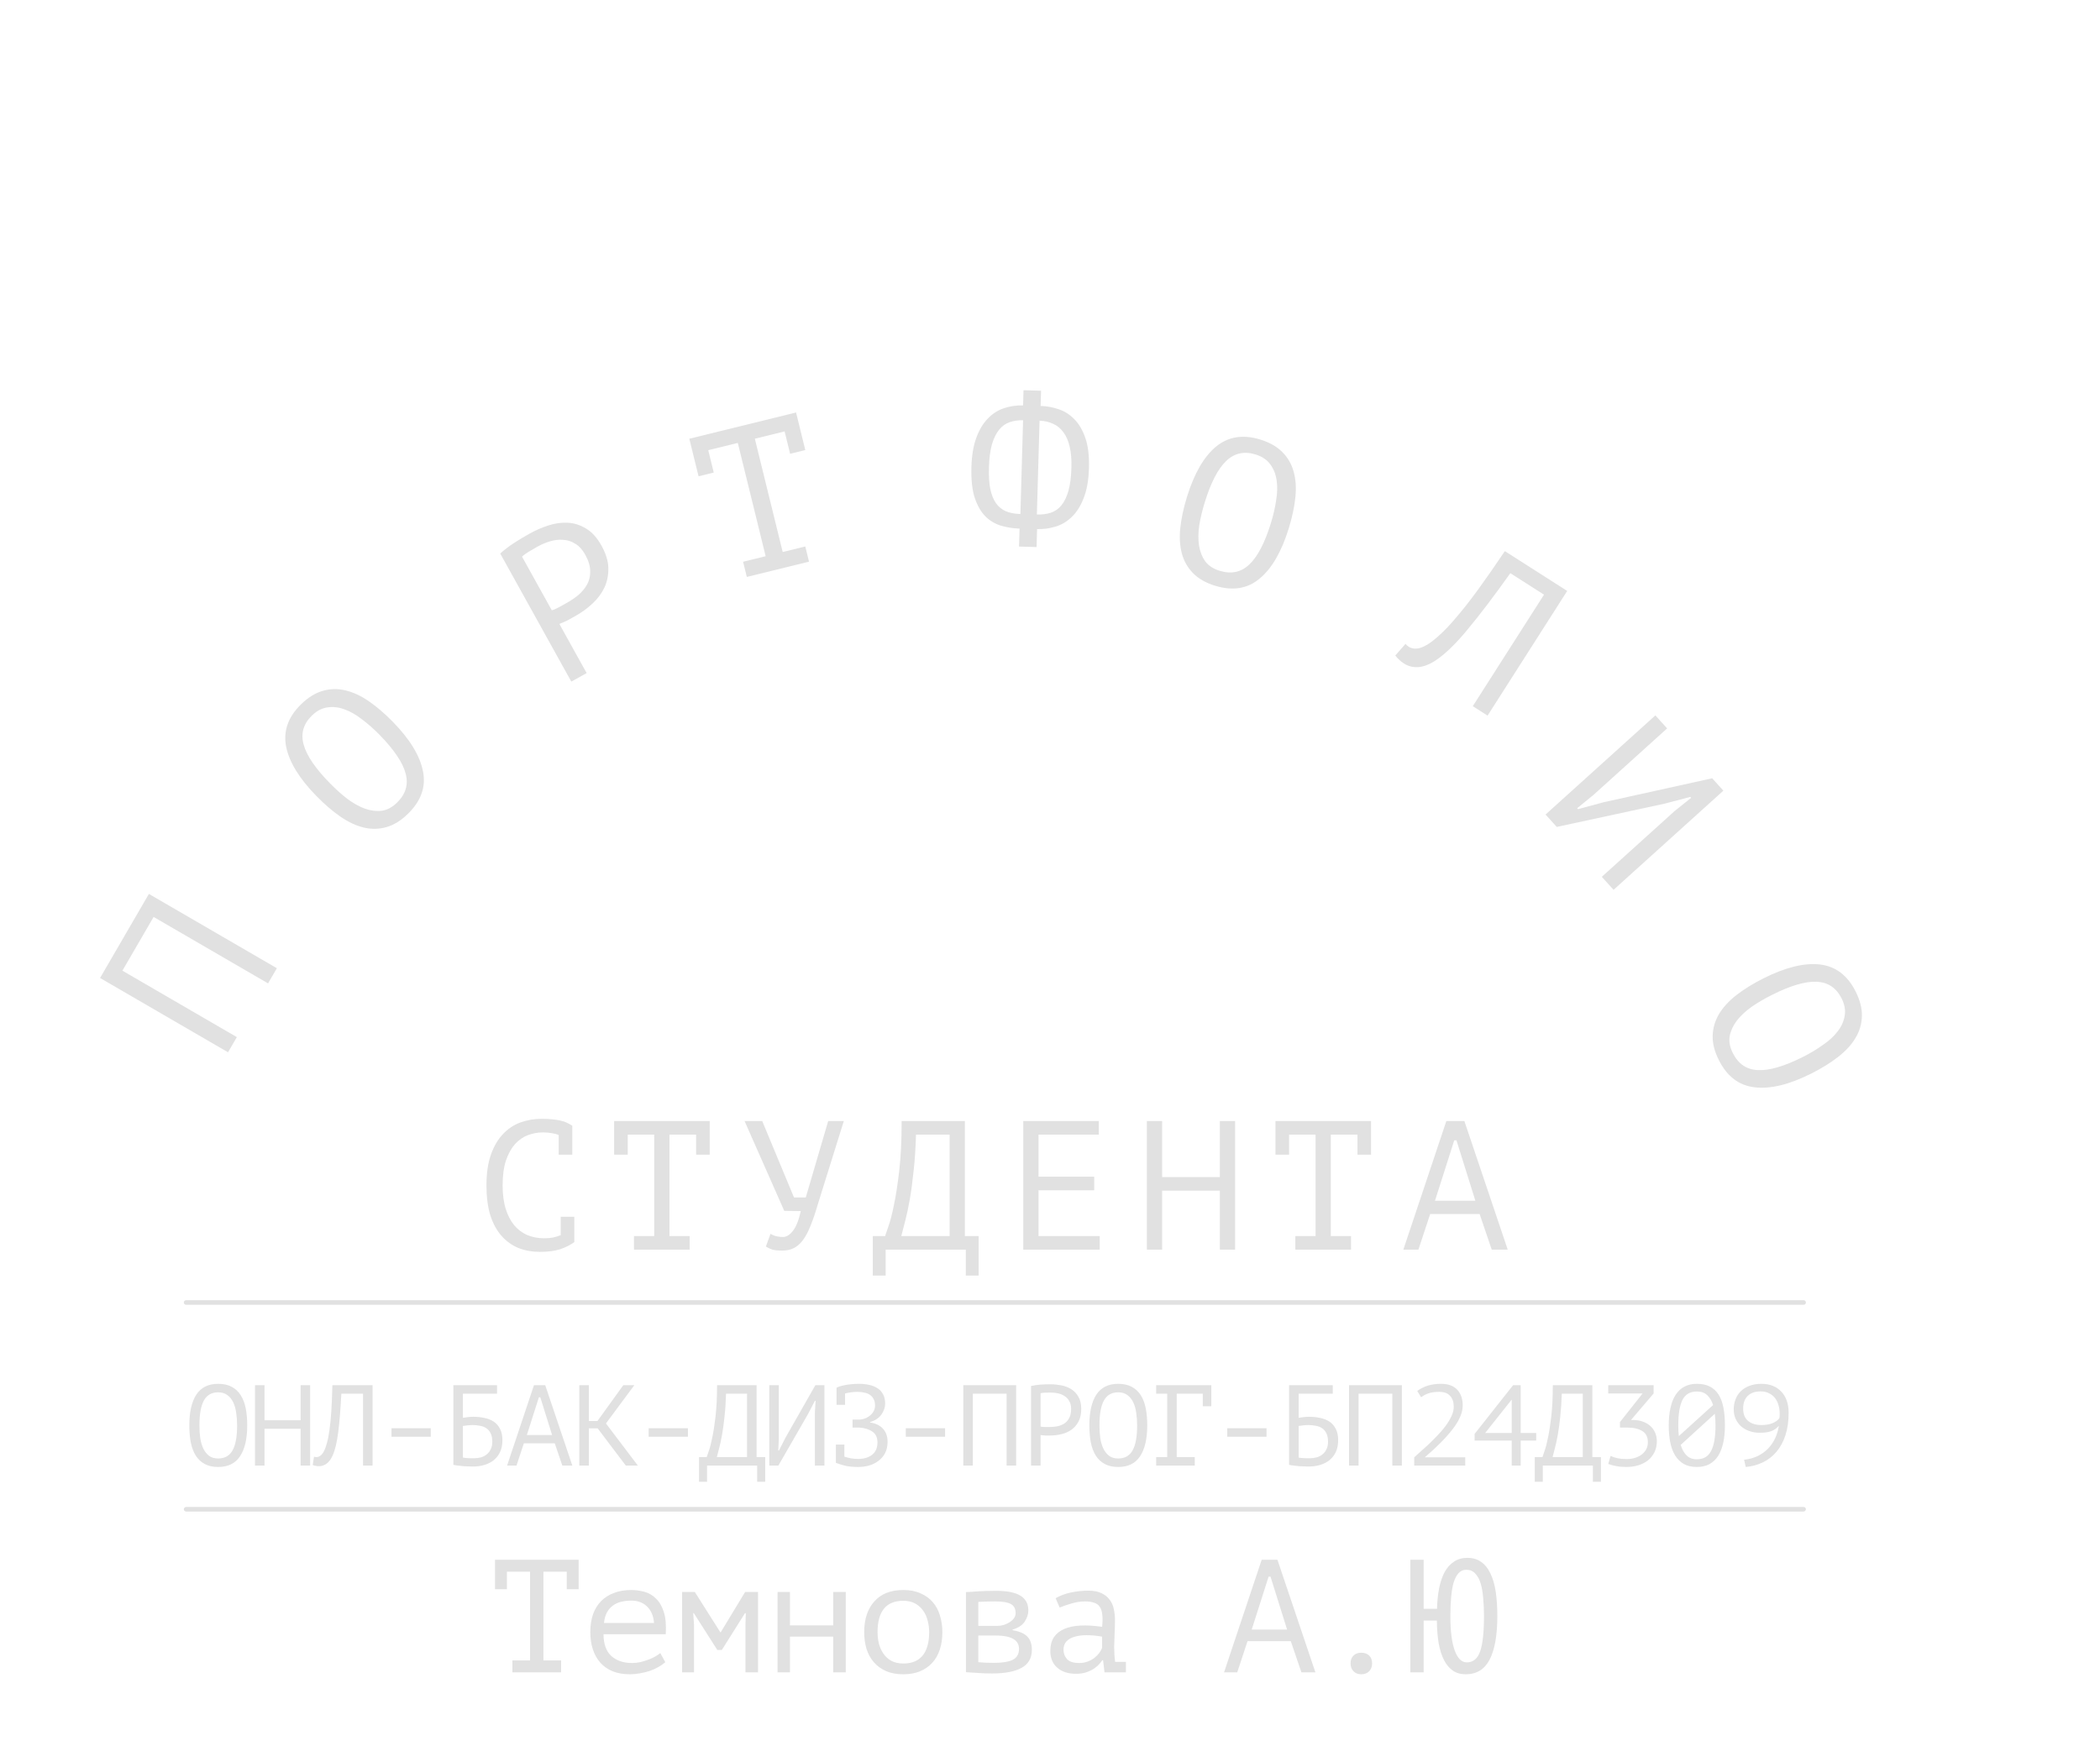 <svg width="457" height="379" viewBox="0 0 457 379" fill="none" xmlns="http://www.w3.org/2000/svg">
<path d="M40 283.5C40 283.224 40.224 283 40.5 283H392.5C392.776 283 393 283.224 393 283.5V283.5C393 283.776 392.776 284 392.5 284H40.5C40.224 284 40 283.776 40 283.5V283.5Z" fill="#E1E1E1"/>
<rect width="353" height="1" rx="0.5" transform="matrix(1 0 0 -1 40 329)" fill="#E1E1E1"/>
<path d="M33.429 199.581L26.638 211.276L51.54 225.737L49.622 229.039L21.777 212.868L32.403 194.57L60.248 210.74L58.331 214.042L33.429 199.581Z" fill="#E1E1E1"/>
<path d="M68.898 173.303C65.162 169.493 62.953 165.904 62.271 162.536C61.61 159.146 62.681 156.077 65.484 153.329C67.017 151.826 68.588 150.844 70.197 150.383C71.829 149.901 73.488 149.863 75.175 150.27C76.841 150.655 78.536 151.441 80.259 152.629C81.961 153.796 83.692 155.276 85.452 157.072C89.188 160.882 91.386 164.482 92.047 167.871C92.729 171.239 91.647 174.319 88.8 177.11C87.289 178.591 85.729 179.563 84.12 180.024C82.51 180.485 80.873 180.523 79.207 180.138C77.519 179.731 75.825 178.945 74.123 177.778C72.4 176.59 70.658 175.099 68.898 173.303ZM71.788 170.469C73.034 171.739 74.291 172.868 75.561 173.857C76.852 174.824 78.135 175.541 79.41 176.009C80.664 176.455 81.887 176.608 83.082 176.468C84.254 176.306 85.366 175.71 86.417 174.679C88.3 172.833 88.917 170.725 88.269 168.355C87.642 165.963 85.739 163.147 82.562 159.906C81.338 158.658 80.08 157.55 78.789 156.583C77.498 155.573 76.225 154.845 74.972 154.399C73.697 153.931 72.463 153.789 71.268 153.972C70.052 154.133 68.918 154.729 67.867 155.76C66.006 157.585 65.411 159.693 66.081 162.085C66.73 164.456 68.632 167.25 71.788 170.469Z" fill="#E1E1E1"/>
<path d="M108.859 120.481C109.744 119.675 110.754 118.904 111.889 118.168C113.024 117.433 114.169 116.746 115.322 116.106C116.555 115.421 117.869 114.85 119.263 114.392C120.684 113.919 122.096 113.714 123.499 113.777C124.902 113.84 126.237 114.256 127.506 115.025C128.801 115.78 129.933 117.028 130.9 118.771C131.852 120.487 132.348 122.106 132.386 123.628C132.424 125.15 132.142 126.57 131.539 127.886C130.922 129.175 130.046 130.346 128.911 131.396C127.775 132.447 126.51 133.36 125.116 134.134C124.982 134.208 124.754 134.335 124.432 134.513C124.137 134.677 123.816 134.855 123.467 135.049C123.13 135.201 122.794 135.352 122.457 135.504C122.12 135.656 121.878 135.756 121.729 135.803L127.666 146.502L124.328 148.355L108.859 120.481ZM117.009 118.957C116.312 119.344 115.649 119.729 115.02 120.113C114.392 120.497 113.92 120.847 113.604 121.163L120.077 132.827C120.241 132.806 120.478 132.727 120.787 132.59C121.082 132.427 121.398 132.269 121.735 132.117C122.057 131.939 122.365 131.767 122.66 131.604C122.955 131.44 123.169 131.321 123.303 131.247C124.215 130.741 125.069 130.162 125.864 129.51C126.672 128.816 127.311 128.04 127.782 127.183C128.253 126.325 128.472 125.362 128.44 124.292C128.435 123.208 128.075 122.022 127.361 120.735C126.75 119.636 126.03 118.843 125.199 118.357C124.38 117.83 123.503 117.545 122.568 117.503C121.645 117.419 120.702 117.521 119.74 117.81C118.777 118.098 117.867 118.481 117.009 118.957Z" fill="#E1E1E1"/>
<path d="M150.009 95.493L173.238 89.782L175.248 97.957L171.942 98.769L170.745 93.9L164.268 95.493L170.33 120.15L175.244 118.942L176.056 122.248L162.521 125.576L161.709 122.27L166.622 121.062L160.56 96.404L154.128 97.986L155.325 102.855L152.019 103.667L150.009 95.493Z" fill="#E1E1E1"/>
<path d="M221.875 115.054C220.526 115.016 219.197 114.809 217.889 114.434C216.611 114.06 215.479 113.398 214.494 112.45C213.51 111.47 212.72 110.113 212.126 108.378C211.562 106.644 211.32 104.397 211.399 101.639C211.47 99.156 211.822 97.049 212.454 95.318C213.087 93.588 213.909 92.2 214.92 91.155C215.933 90.08 217.105 89.316 218.438 88.863C219.77 88.41 221.172 88.205 222.643 88.247L222.738 84.936L226.554 85.046L226.459 88.357C227.778 88.394 229.075 88.631 230.351 89.066C231.628 89.471 232.773 90.194 233.786 91.236C234.8 92.246 235.604 93.619 236.199 95.355C236.794 97.059 237.054 99.245 236.977 101.911C236.903 104.517 236.518 106.684 235.825 108.413C235.161 110.143 234.294 111.514 233.222 112.526C232.18 113.539 230.994 114.242 229.664 114.633C228.364 115.025 227.04 115.202 225.691 115.164L225.579 119.072L221.763 118.963L221.875 115.054ZM233.161 101.802C233.212 100.024 233.087 98.502 232.786 97.235C232.485 95.938 232.025 94.882 231.404 94.067C230.814 93.252 230.079 92.648 229.201 92.255C228.323 91.831 227.333 91.603 226.229 91.571L225.644 111.987C226.748 112.019 227.748 111.894 228.646 111.613C229.575 111.302 230.358 110.757 230.994 109.977C231.63 109.198 232.135 108.154 232.51 106.845C232.886 105.506 233.103 103.825 233.161 101.802ZM215.215 101.748C215.162 103.587 215.256 105.139 215.496 106.404C215.766 107.669 216.181 108.709 216.741 109.523C217.301 110.306 218.021 110.894 218.899 111.287C219.809 111.651 220.862 111.85 222.058 111.884L222.643 91.469C221.6 91.439 220.63 91.579 219.731 91.891C218.864 92.173 218.097 92.719 217.43 93.528C216.794 94.307 216.272 95.366 215.866 96.704C215.49 98.044 215.273 99.725 215.215 101.748Z" fill="#E1E1E1"/>
<path d="M258.298 108.181C259.869 103.081 261.972 99.429 264.608 97.225C267.274 95.029 270.482 94.509 274.234 95.664C276.285 96.296 277.897 97.21 279.069 98.405C280.271 99.609 281.094 101.05 281.541 102.728C281.996 104.376 282.111 106.24 281.888 108.321C281.673 110.373 281.196 112.601 280.456 115.004C278.885 120.104 276.767 123.751 274.102 125.947C271.465 128.151 268.242 128.667 264.432 127.493C262.41 126.871 260.813 125.962 259.641 124.766C258.468 123.571 257.655 122.149 257.2 120.501C256.754 118.824 256.638 116.959 256.853 114.907C257.076 112.826 257.558 110.584 258.298 108.181ZM262.167 109.372C261.644 111.072 261.25 112.716 260.986 114.303C260.751 115.899 260.731 117.369 260.927 118.713C261.132 120.027 261.58 121.176 262.272 122.159C262.973 123.113 264.027 123.807 265.434 124.24C267.955 125.016 270.102 124.555 271.877 122.855C273.681 121.164 275.251 118.15 276.587 113.813C277.101 112.142 277.476 110.509 277.711 108.912C277.984 107.296 278.018 105.83 277.813 104.516C277.617 103.172 277.154 102.019 276.424 101.056C275.703 100.063 274.639 99.351 273.232 98.918C270.741 98.15 268.603 98.631 266.819 100.36C265.044 102.06 263.494 105.064 262.167 109.372Z" fill="#E1E1E1"/>
<path d="M336.004 129.437L328.676 124.758C325.117 129.762 322.02 133.843 319.385 137C316.793 140.148 314.46 142.405 312.386 143.773C311.025 144.651 309.775 145.126 308.637 145.2C307.498 145.273 306.476 145.021 305.572 144.444C305.107 144.147 304.731 143.852 304.444 143.56C304.141 143.294 303.876 142.997 303.648 142.67L305.857 140.15C306.066 140.393 306.313 140.605 306.597 140.787C307.037 141.067 307.554 141.197 308.149 141.177C308.77 141.173 309.535 140.916 310.443 140.405C311.251 139.938 312.181 139.222 313.234 138.257C314.313 137.308 315.538 136.017 316.909 134.382C318.306 132.763 319.867 130.776 321.59 128.42C323.329 126.037 325.294 123.217 327.484 119.958L341.053 128.623L323.724 155.762L320.506 153.707L336.004 129.437Z" fill="#E1E1E1"/>
<path d="M364.423 176.539L368.022 173.66L367.837 173.456L362.225 174.929L338.779 179.989L336.343 177.292L360.24 155.71L362.799 158.543L346.754 173.034L343.22 175.916L343.405 176.12L348.986 174.613L372.603 169.399L375.039 172.096L351.142 193.678L348.583 190.845L364.423 176.539Z" fill="#E1E1E1"/>
<path d="M383.743 212.959C388.508 210.559 392.599 209.546 396.015 209.92C399.445 210.321 402.043 212.274 403.809 215.78C404.775 217.697 405.232 219.493 405.183 221.166C405.146 222.867 404.678 224.459 403.777 225.943C402.904 227.413 401.639 228.788 399.984 230.068C398.355 231.335 396.418 232.534 394.172 233.665C389.407 236.066 385.309 237.065 381.879 236.664C378.463 236.29 375.858 234.323 374.065 230.762C373.113 228.872 372.662 227.091 372.712 225.418C372.762 223.744 373.224 222.172 374.097 220.702C374.998 219.219 376.262 217.843 377.891 216.577C379.546 215.296 381.497 214.091 383.743 212.959ZM385.564 216.575C383.975 217.375 382.517 218.229 381.19 219.139C379.876 220.075 378.802 221.079 377.969 222.152C377.163 223.21 376.645 224.329 376.415 225.509C376.213 226.676 376.443 227.916 377.105 229.231C378.292 231.586 380.112 232.815 382.568 232.918C385.037 233.048 388.298 232.092 392.351 230.05C393.912 229.263 395.35 228.402 396.664 227.466C398.019 226.543 399.099 225.552 399.905 224.494C400.739 223.421 401.25 222.288 401.438 221.095C401.654 219.887 401.431 218.626 400.769 217.311C399.596 214.983 397.768 213.775 395.286 213.686C392.831 213.584 389.59 214.547 385.564 216.575Z" fill="#E1E1E1"/>
<path d="M121.582 247.04C121.129 246.853 120.622 246.72 120.062 246.64C119.529 246.533 118.876 246.48 118.102 246.48C117.009 246.48 115.929 246.68 114.862 247.08C113.822 247.48 112.889 248.133 112.062 249.04C111.262 249.947 110.609 251.133 110.102 252.6C109.622 254.067 109.382 255.867 109.382 258C109.382 259.92 109.596 261.6 110.022 263.04C110.476 264.48 111.089 265.68 111.862 266.64C112.662 267.6 113.609 268.32 114.702 268.8C115.822 269.28 117.062 269.52 118.422 269.52C119.116 269.52 119.756 269.467 120.342 269.36C120.956 269.227 121.516 269.053 122.022 268.84V264.84H124.982V270.24L125.022 270.32C124.222 270.933 123.209 271.453 121.982 271.88C120.756 272.28 119.262 272.48 117.502 272.48C115.822 272.48 114.262 272.2 112.822 271.64C111.409 271.053 110.182 270.173 109.142 269C108.102 267.827 107.289 266.333 106.702 264.52C106.142 262.68 105.862 260.507 105.862 258C105.862 255.387 106.182 253.173 106.822 251.36C107.462 249.52 108.329 248.027 109.422 246.88C110.516 245.707 111.782 244.853 113.222 244.32C114.689 243.787 116.249 243.52 117.902 243.52C118.809 243.52 119.596 243.56 120.262 243.64C120.929 243.693 121.516 243.787 122.022 243.92C122.529 244.027 122.969 244.173 123.342 244.36C123.742 244.547 124.129 244.76 124.502 245H124.542V251.32H121.582V247.04ZM133.647 244H154.447V251.32H151.487V246.96H145.687V269.04H150.087V272H137.967V269.04H142.367V246.96H136.607V251.32H133.647V244ZM172.791 260.64H175.351L180.231 244H183.631L177.951 262.2C177.418 264.04 176.885 265.6 176.351 266.88C175.845 268.16 175.285 269.2 174.671 270C174.085 270.773 173.431 271.333 172.711 271.68C171.991 272.027 171.165 272.2 170.231 272.2C169.351 272.2 168.645 272.133 168.111 272C167.605 271.84 167.125 271.613 166.671 271.32L167.671 268.56C168.205 268.853 168.698 269.04 169.151 269.12C169.605 269.2 170.018 269.24 170.391 269.24C171.138 269.24 171.858 268.8 172.551 267.92C173.245 267.04 173.818 265.6 174.271 263.6L170.671 263.56L162.031 244H165.871L172.791 260.64ZM212.976 277.64H210.176V272H192.736V277.64H189.936V269.04H192.616C192.722 268.72 192.962 268.013 193.336 266.92C193.736 265.827 194.136 264.28 194.536 262.28C194.962 260.28 195.349 257.773 195.696 254.76C196.042 251.747 196.216 248.16 196.216 244H209.976V269.04H212.976V277.64ZM206.656 269.04V246.96H199.336C199.256 249.893 199.082 252.533 198.816 254.88C198.576 257.227 198.296 259.307 197.976 261.12C197.656 262.933 197.322 264.493 196.976 265.8C196.656 267.107 196.376 268.187 196.136 269.04H206.656ZM222.68 244H239.12V246.96H226V256.12H238.12V259.08H226V269.04H239.32V272H222.68V244ZM265.464 259.16H252.904V272H249.584V244H252.904V256.2H265.464V244H268.784V272H265.464V259.16ZM277.569 244H298.369V251.32H295.409V246.96H289.609V269.04H294.009V272H281.889V269.04H286.289V246.96H280.529V251.32H277.569V244ZM321.993 264.24H311.233L308.673 272H305.393L314.753 244H318.673L328.113 272H324.633L321.993 264.24ZM312.273 261.36H321.073L316.953 248.2H316.473L312.273 261.36Z" fill="#E1E1E1"/>
<path d="M41.2 310.25C41.2 307.35 41.708 305.117 42.725 303.55C43.758 301.983 45.342 301.2 47.475 301.2C48.642 301.2 49.625 301.417 50.425 301.85C51.242 302.283 51.9 302.9 52.4 303.7C52.9 304.483 53.258 305.433 53.475 306.55C53.692 307.65 53.8 308.883 53.8 310.25C53.8 313.15 53.283 315.383 52.25 316.95C51.233 318.517 49.642 319.3 47.475 319.3C46.325 319.3 45.35 319.083 44.55 318.65C43.75 318.217 43.1 317.608 42.6 316.825C42.1 316.025 41.742 315.075 41.525 313.975C41.308 312.858 41.2 311.617 41.2 310.25ZM43.4 310.25C43.4 311.217 43.458 312.133 43.575 313C43.708 313.867 43.933 314.633 44.25 315.3C44.567 315.95 44.983 316.475 45.5 316.875C46.017 317.258 46.675 317.45 47.475 317.45C48.908 317.45 49.95 316.867 50.6 315.7C51.267 314.533 51.6 312.717 51.6 310.25C51.6 309.3 51.533 308.392 51.4 307.525C51.283 306.642 51.067 305.875 50.75 305.225C50.433 304.558 50.008 304.033 49.475 303.65C48.942 303.25 48.275 303.05 47.475 303.05C46.058 303.05 45.025 303.642 44.375 304.825C43.725 305.992 43.4 307.8 43.4 310.25ZM65.415 310.975H57.565V319H55.49V301.5H57.565V309.125H65.415V301.5H67.49V319H65.415V310.975ZM79.005 303.35H74.281C74.114 306.683 73.889 309.458 73.606 311.675C73.339 313.875 72.93 315.592 72.38 316.825C72.014 317.625 71.581 318.208 71.081 318.575C70.581 318.942 70.039 319.125 69.456 319.125C69.156 319.125 68.897 319.1 68.68 319.05C68.464 319.017 68.255 318.958 68.055 318.875L68.331 317.075C68.497 317.125 68.672 317.15 68.856 317.15C69.139 317.15 69.414 317.058 69.68 316.875C69.964 316.692 70.239 316.35 70.505 315.85C70.739 315.4 70.956 314.8 71.156 314.05C71.372 313.3 71.555 312.35 71.706 311.2C71.872 310.05 72.005 308.683 72.106 307.1C72.206 305.5 72.281 303.633 72.331 301.5H81.081V319H79.005V303.35ZM85.196 310.875H93.746V312.725H85.196V310.875ZM98.661 301.5H108.161V303.35H100.736V308.6C101.019 308.55 101.369 308.5 101.786 308.45C102.203 308.4 102.603 308.375 102.986 308.375C103.836 308.375 104.644 308.458 105.411 308.625C106.178 308.775 106.853 309.042 107.436 309.425C108.019 309.808 108.478 310.333 108.811 311C109.161 311.65 109.336 312.475 109.336 313.475C109.336 314.475 109.161 315.342 108.811 316.075C108.461 316.792 107.994 317.383 107.411 317.85C106.828 318.3 106.144 318.642 105.361 318.875C104.594 319.092 103.786 319.2 102.936 319.2C102.653 319.2 102.328 319.192 101.961 319.175C101.611 319.175 101.236 319.158 100.836 319.125C100.453 319.092 100.069 319.05 99.686 319C99.319 318.967 98.978 318.908 98.661 318.825V301.5ZM103.186 317.4C103.719 317.4 104.228 317.333 104.711 317.2C105.194 317.05 105.611 316.825 105.961 316.525C106.328 316.225 106.611 315.85 106.811 315.4C107.028 314.95 107.136 314.425 107.136 313.825C107.136 313.058 107.011 312.433 106.761 311.95C106.528 311.467 106.211 311.1 105.811 310.85C105.411 310.583 104.944 310.408 104.411 310.325C103.894 310.225 103.353 310.175 102.786 310.175C102.636 310.175 102.461 310.183 102.261 310.2C102.061 310.217 101.861 310.233 101.661 310.25C101.461 310.267 101.278 310.292 101.111 310.325C100.944 310.342 100.819 310.358 100.736 310.375V317.25C100.853 317.283 101.003 317.308 101.186 317.325C101.386 317.342 101.594 317.358 101.811 317.375C102.044 317.392 102.278 317.4 102.511 317.4C102.744 317.4 102.969 317.4 103.186 317.4ZM120.726 314.15H114.001L112.401 319H110.351L116.201 301.5H118.651L124.551 319H122.376L120.726 314.15ZM114.651 312.35H120.151L117.576 304.125H117.276L114.651 312.35ZM130.066 310.9H128.141V319H126.066V301.5H128.141V309.3H130.016L135.641 301.5H138.041L131.866 309.825L138.816 319H136.191L130.066 310.9ZM141.157 310.875H149.707V312.725H141.157V310.875ZM166.522 322.525H164.772V319H153.872V322.525H152.122V317.15H153.797C153.864 316.95 154.014 316.508 154.247 315.825C154.497 315.142 154.747 314.175 154.997 312.925C155.264 311.675 155.505 310.108 155.722 308.225C155.939 306.342 156.047 304.1 156.047 301.5H164.647V317.15H166.522V322.525ZM162.572 317.15V303.35H157.997C157.947 305.183 157.839 306.833 157.672 308.3C157.522 309.767 157.347 311.067 157.147 312.2C156.947 313.333 156.739 314.308 156.522 315.125C156.322 315.942 156.147 316.617 155.997 317.15H162.572ZM177.337 307.4L177.487 304.9H177.337L175.887 307.7L169.387 319H167.412V301.5H169.487V313.25L169.362 315.725H169.512L170.937 312.925L177.437 301.5H179.412V319H177.337V307.4ZM181.902 314.425H183.752V317.05C184.152 317.183 184.602 317.3 185.102 317.4C185.602 317.5 186.144 317.55 186.727 317.55C187.994 317.55 189.011 317.25 189.777 316.65C190.561 316.05 190.952 315.15 190.952 313.95C190.952 312.9 190.594 312.125 189.877 311.625C189.161 311.108 188.211 310.808 187.027 310.725H185.527V308.975H187.252C187.686 308.925 188.094 308.817 188.477 308.65C188.861 308.467 189.194 308.242 189.477 307.975C189.777 307.708 190.011 307.4 190.177 307.05C190.344 306.7 190.427 306.325 190.427 305.925C190.427 305.375 190.327 304.917 190.127 304.55C189.944 304.167 189.686 303.858 189.352 303.625C189.019 303.392 188.619 303.225 188.152 303.125C187.686 303.008 187.169 302.95 186.602 302.95C186.119 302.95 185.644 302.983 185.177 303.05C184.711 303.117 184.286 303.2 183.902 303.3V305.775H182.052V302.075V302.05C182.219 301.95 182.461 301.85 182.777 301.75C183.094 301.65 183.469 301.558 183.902 301.475C184.336 301.392 184.811 301.325 185.327 301.275C185.844 301.225 186.386 301.2 186.952 301.2C187.702 301.2 188.419 301.275 189.102 301.425C189.786 301.558 190.386 301.792 190.902 302.125C191.436 302.442 191.852 302.883 192.152 303.45C192.469 304 192.627 304.683 192.627 305.5C192.627 306.333 192.352 307.133 191.802 307.9C191.269 308.65 190.452 309.192 189.352 309.525V309.625C190.536 309.792 191.461 310.233 192.127 310.95C192.811 311.667 193.152 312.625 193.152 313.825C193.152 314.775 192.969 315.6 192.602 316.3C192.236 316.983 191.744 317.55 191.127 318C190.527 318.45 189.844 318.783 189.077 319C188.311 319.2 187.527 319.3 186.727 319.3C185.577 319.3 184.602 319.2 183.802 319C183.002 318.783 182.369 318.583 181.902 318.4V318.375V314.425ZM197.118 310.875H205.668V312.725H197.118V310.875ZM219.058 303.35H211.708V319H209.633V301.5H221.133V319H219.058V303.35ZM224.373 301.675C225.006 301.525 225.69 301.425 226.423 301.375C227.156 301.325 227.881 301.3 228.598 301.3C229.365 301.3 230.14 301.375 230.923 301.525C231.723 301.675 232.448 301.95 233.098 302.35C233.748 302.75 234.273 303.3 234.673 304C235.09 304.7 235.298 305.592 235.298 306.675C235.298 307.742 235.106 308.642 234.723 309.375C234.34 310.108 233.831 310.708 233.198 311.175C232.565 311.625 231.84 311.95 231.023 312.15C230.206 312.35 229.365 312.45 228.498 312.45C228.415 312.45 228.273 312.45 228.073 312.45C227.89 312.45 227.69 312.45 227.473 312.45C227.273 312.433 227.073 312.417 226.873 312.4C226.673 312.383 226.531 312.367 226.448 312.35V319H224.373V301.675ZM228.648 303.1C228.215 303.1 227.798 303.108 227.398 303.125C226.998 303.142 226.681 303.183 226.448 303.25V310.5C226.531 310.533 226.665 310.558 226.848 310.575C227.031 310.575 227.223 310.583 227.423 310.6C227.623 310.6 227.815 310.6 227.998 310.6C228.181 310.6 228.315 310.6 228.398 310.6C228.965 310.6 229.523 310.55 230.073 310.45C230.64 310.333 231.148 310.133 231.598 309.85C232.048 309.567 232.406 309.167 232.673 308.65C232.956 308.133 233.098 307.475 233.098 306.675C233.098 305.992 232.965 305.425 232.698 304.975C232.448 304.508 232.106 304.142 231.673 303.875C231.256 303.592 230.781 303.392 230.248 303.275C229.715 303.158 229.181 303.1 228.648 303.1ZM237.063 310.25C237.063 307.35 237.572 305.117 238.588 303.55C239.622 301.983 241.205 301.2 243.338 301.2C244.505 301.2 245.488 301.417 246.288 301.85C247.105 302.283 247.763 302.9 248.263 303.7C248.763 304.483 249.122 305.433 249.338 306.55C249.555 307.65 249.663 308.883 249.663 310.25C249.663 313.15 249.147 315.383 248.113 316.95C247.097 318.517 245.505 319.3 243.338 319.3C242.188 319.3 241.213 319.083 240.413 318.65C239.613 318.217 238.963 317.608 238.463 316.825C237.963 316.025 237.605 315.075 237.388 313.975C237.172 312.858 237.063 311.617 237.063 310.25ZM239.263 310.25C239.263 311.217 239.322 312.133 239.438 313C239.572 313.867 239.797 314.633 240.113 315.3C240.43 315.95 240.847 316.475 241.363 316.875C241.88 317.258 242.538 317.45 243.338 317.45C244.772 317.45 245.813 316.867 246.463 315.7C247.13 314.533 247.463 312.717 247.463 310.25C247.463 309.3 247.397 308.392 247.263 307.525C247.147 306.642 246.93 305.875 246.613 305.225C246.297 304.558 245.872 304.033 245.338 303.65C244.805 303.25 244.138 303.05 243.338 303.05C241.922 303.05 240.888 303.642 240.238 304.825C239.588 305.992 239.263 307.8 239.263 310.25ZM251.604 301.5H263.604V306.075H261.754V303.35H256.079V317.15H260.004V319H251.604V317.15H254.004V303.35H251.604V301.5ZM267.069 310.875H275.619V312.725H267.069V310.875ZM280.534 301.5H290.034V303.35H282.609V308.6C282.892 308.55 283.242 308.5 283.659 308.45C284.076 308.4 284.476 308.375 284.859 308.375C285.709 308.375 286.517 308.458 287.284 308.625C288.051 308.775 288.726 309.042 289.309 309.425C289.892 309.808 290.351 310.333 290.684 311C291.034 311.65 291.209 312.475 291.209 313.475C291.209 314.475 291.034 315.342 290.684 316.075C290.334 316.792 289.867 317.383 289.284 317.85C288.701 318.3 288.017 318.642 287.234 318.875C286.467 319.092 285.659 319.2 284.809 319.2C284.526 319.2 284.201 319.192 283.834 319.175C283.484 319.175 283.109 319.158 282.709 319.125C282.326 319.092 281.942 319.05 281.559 319C281.192 318.967 280.851 318.908 280.534 318.825V301.5ZM285.059 317.4C285.592 317.4 286.101 317.333 286.584 317.2C287.067 317.05 287.484 316.825 287.834 316.525C288.201 316.225 288.484 315.85 288.684 315.4C288.901 314.95 289.009 314.425 289.009 313.825C289.009 313.058 288.884 312.433 288.634 311.95C288.401 311.467 288.084 311.1 287.684 310.85C287.284 310.583 286.817 310.408 286.284 310.325C285.767 310.225 285.226 310.175 284.659 310.175C284.509 310.175 284.334 310.183 284.134 310.2C283.934 310.217 283.734 310.233 283.534 310.25C283.334 310.267 283.151 310.292 282.984 310.325C282.817 310.342 282.692 310.358 282.609 310.375V317.25C282.726 317.283 282.876 317.308 283.059 317.325C283.259 317.342 283.467 317.358 283.684 317.375C283.917 317.392 284.151 317.4 284.384 317.4C284.617 317.4 284.842 317.4 285.059 317.4ZM302.999 303.35H295.649V319H293.574V301.5H305.074V319H302.999V303.35ZM318.314 305.925C318.314 307.458 317.589 309.167 316.139 311.05C314.689 312.933 312.664 314.983 310.064 317.2H318.864V319H307.764V317.2C308.081 316.9 308.514 316.508 309.064 316.025C309.614 315.542 310.206 315.008 310.839 314.425C311.473 313.825 312.114 313.183 312.764 312.5C313.431 311.817 314.031 311.117 314.564 310.4C315.098 309.683 315.531 308.967 315.864 308.25C316.198 307.533 316.364 306.842 316.364 306.175C316.364 305.175 316.098 304.392 315.564 303.825C315.048 303.242 314.264 302.95 313.214 302.95C312.314 302.95 311.556 303.05 310.939 303.25C310.323 303.45 309.764 303.742 309.264 304.125L308.414 302.75C309.164 302.217 309.956 301.825 310.789 301.575C311.639 301.325 312.564 301.2 313.564 301.2C315.131 301.2 316.314 301.625 317.114 302.475C317.914 303.325 318.314 304.475 318.314 305.925ZM334.305 313.55H330.93V319H328.98V313.55H320.905V312.1L329.28 301.5H330.93V311.9H334.305V313.55ZM328.98 304.625L323.205 311.9H328.98V304.625ZM348.395 322.525H346.645V319H335.745V322.525H333.995V317.15H335.67C335.737 316.95 335.887 316.508 336.12 315.825C336.37 315.142 336.62 314.175 336.87 312.925C337.137 311.675 337.378 310.108 337.595 308.225C337.812 306.342 337.92 304.1 337.92 301.5H346.52V317.15H348.395V322.525ZM344.445 317.15V303.35H339.87C339.82 305.183 339.712 306.833 339.545 308.3C339.395 309.767 339.22 311.067 339.02 312.2C338.82 313.333 338.612 314.308 338.395 315.125C338.195 315.942 338.02 316.617 337.87 317.15H344.445ZM353.985 317.575C354.652 317.575 355.26 317.492 355.81 317.325C356.377 317.142 356.868 316.892 357.285 316.575C357.702 316.258 358.027 315.875 358.26 315.425C358.493 314.975 358.61 314.475 358.61 313.925C358.61 312.775 358.202 311.958 357.385 311.475C356.585 310.975 355.502 310.725 354.135 310.725H352.535V309.525L357.46 303.3H349.985V301.5H359.86V303.3L354.935 309.075H355.335C356.102 309.075 356.802 309.183 357.435 309.4C358.068 309.617 358.618 309.925 359.085 310.325C359.552 310.725 359.91 311.208 360.16 311.775C360.427 312.342 360.56 312.983 360.56 313.7C360.56 314.6 360.385 315.4 360.035 316.1C359.685 316.8 359.21 317.392 358.61 317.875C358.01 318.342 357.302 318.7 356.485 318.95C355.685 319.183 354.827 319.3 353.91 319.3C353.06 319.3 352.318 319.233 351.685 319.1C351.068 318.983 350.502 318.833 349.985 318.65L350.485 316.9C350.918 317.1 351.427 317.267 352.01 317.4C352.593 317.517 353.252 317.575 353.985 317.575ZM363.15 310.25C363.15 308.833 363.275 307.567 363.525 306.45C363.775 305.317 364.15 304.367 364.65 303.6C365.15 302.817 365.784 302.225 366.55 301.825C367.317 301.408 368.225 301.2 369.275 301.2C370.392 301.2 371.334 301.4 372.1 301.8C372.884 302.2 373.517 302.783 374 303.55C374.484 304.317 374.834 305.267 375.05 306.4C375.267 307.517 375.375 308.8 375.375 310.25C375.375 311.667 375.25 312.942 375 314.075C374.75 315.192 374.375 316.142 373.875 316.925C373.375 317.692 372.742 318.283 371.975 318.7C371.209 319.1 370.3 319.3 369.25 319.3C368.15 319.3 367.209 319.083 366.425 318.65C365.659 318.2 365.025 317.575 364.525 316.775C364.042 315.975 363.692 315.025 363.475 313.925C363.259 312.808 363.15 311.583 363.15 310.25ZM373.325 310.25C373.325 309.367 373.275 308.525 373.175 307.725L365.75 314.5C366.034 315.45 366.459 316.208 367.025 316.775C367.592 317.342 368.334 317.625 369.25 317.625C370.717 317.625 371.759 317.017 372.375 315.8C373.009 314.583 373.325 312.733 373.325 310.25ZM365.225 310.25C365.225 310.667 365.234 311.067 365.25 311.45C365.284 311.833 365.317 312.208 365.35 312.575L372.8 305.825C372.517 304.925 372.092 304.208 371.525 303.675C370.975 303.142 370.225 302.875 369.275 302.875C367.792 302.875 366.742 303.492 366.125 304.725C365.525 305.942 365.225 307.783 365.225 310.25ZM377.291 306.775C377.291 306.008 377.416 305.292 377.666 304.625C377.916 303.942 378.291 303.35 378.791 302.85C379.307 302.333 379.941 301.933 380.691 301.65C381.441 301.35 382.316 301.2 383.316 301.2C384.249 301.2 385.082 301.35 385.816 301.65C386.549 301.95 387.166 302.375 387.666 302.925C388.182 303.458 388.574 304.117 388.841 304.9C389.107 305.667 389.241 306.525 389.241 307.475C389.241 309.342 389.007 310.983 388.541 312.4C388.074 313.817 387.424 315.017 386.591 316C385.757 316.983 384.766 317.75 383.616 318.3C382.482 318.85 381.249 319.183 379.916 319.3L379.541 317.725C380.641 317.608 381.624 317.342 382.491 316.925C383.357 316.508 384.107 315.975 384.741 315.325C385.374 314.675 385.891 313.925 386.291 313.075C386.691 312.225 386.966 311.317 387.116 310.35C386.849 310.633 386.574 310.875 386.291 311.075C386.024 311.258 385.724 311.408 385.391 311.525C385.057 311.642 384.691 311.725 384.291 311.775C383.891 311.825 383.432 311.85 382.916 311.85C382.149 311.85 381.424 311.733 380.741 311.5C380.057 311.267 379.457 310.933 378.941 310.5C378.441 310.05 378.041 309.517 377.741 308.9C377.441 308.267 377.291 307.558 377.291 306.775ZM379.341 306.575C379.341 307.775 379.699 308.675 380.416 309.275C381.149 309.875 382.116 310.175 383.316 310.175C384.266 310.175 385.082 310.033 385.766 309.75C386.466 309.45 386.957 309.083 387.241 308.65C387.274 308.417 387.291 308.233 387.291 308.1C387.291 307.95 387.291 307.783 387.291 307.6C387.291 307.017 387.207 306.442 387.041 305.875C386.891 305.308 386.649 304.8 386.316 304.35C385.982 303.9 385.549 303.542 385.016 303.275C384.499 302.992 383.874 302.85 383.141 302.85C381.941 302.85 381.007 303.175 380.341 303.825C379.674 304.475 379.341 305.392 379.341 306.575Z" fill="#E1E1E1"/>
<path d="M107.725 339.5H125.925V345.905H123.335V342.09H118.26V361.41H122.11V364H111.505V361.41H115.355V342.09H110.315V345.905H107.725V339.5ZM144.777 361.795C144.357 362.168 143.855 362.518 143.272 362.845C142.712 363.172 142.093 363.452 141.417 363.685C140.74 363.918 140.028 364.093 139.282 364.21C138.558 364.35 137.823 364.42 137.077 364.42C135.677 364.42 134.44 364.21 133.367 363.79C132.293 363.347 131.395 362.728 130.672 361.935C129.948 361.118 129.4 360.15 129.027 359.03C128.653 357.91 128.467 356.65 128.467 355.25C128.467 353.78 128.665 352.473 129.062 351.33C129.482 350.187 130.077 349.23 130.847 348.46C131.617 347.69 132.55 347.107 133.647 346.71C134.743 346.29 135.968 346.08 137.322 346.08C138.302 346.08 139.27 346.208 140.227 346.465C141.183 346.722 142.023 347.212 142.747 347.935C143.493 348.635 144.065 349.615 144.462 350.875C144.858 352.112 144.998 353.722 144.882 355.705H131.337C131.337 357.805 131.897 359.38 133.017 360.43C134.16 361.457 135.677 361.97 137.567 361.97C138.197 361.97 138.815 361.9 139.422 361.76C140.052 361.597 140.647 361.41 141.207 361.2C141.767 360.99 142.257 360.757 142.677 360.5C143.12 360.243 143.458 360.01 143.692 359.8L144.777 361.795ZM137.392 348.39C136.622 348.39 135.887 348.472 135.187 348.635C134.51 348.798 133.903 349.078 133.367 349.475C132.853 349.848 132.422 350.35 132.072 350.98C131.745 351.587 131.535 352.345 131.442 353.255H142.327C142.21 351.715 141.708 350.525 140.822 349.685C139.958 348.822 138.815 348.39 137.392 348.39ZM162.228 353.605L162.298 351.12H162.123L157.083 359.135H156.103L150.993 351.12H150.853L151.028 353.57V364H148.438V346.5H151.203L156.768 355.285H156.838L162.158 346.5H164.958V364H162.228V353.605ZM181.324 356.23H171.909V364H169.214V346.5H171.909V353.78H181.324V346.5H184.054V364H181.324V356.23ZM188.066 355.25C188.066 352.427 188.801 350.198 190.271 348.565C191.741 346.908 193.841 346.08 196.571 346.08C198.041 346.08 199.301 346.325 200.351 346.815C201.424 347.282 202.311 347.923 203.011 348.74C203.711 349.557 204.224 350.525 204.551 351.645C204.901 352.765 205.076 353.967 205.076 355.25C205.076 356.65 204.889 357.922 204.516 359.065C204.142 360.185 203.594 361.142 202.871 361.935C202.147 362.728 201.249 363.347 200.176 363.79C199.126 364.21 197.924 364.42 196.571 364.42C195.124 364.42 193.864 364.187 192.791 363.72C191.717 363.23 190.831 362.577 190.131 361.76C189.431 360.943 188.906 359.975 188.556 358.855C188.229 357.735 188.066 356.533 188.066 355.25ZM190.971 355.25C190.971 356.067 191.064 356.883 191.251 357.7C191.461 358.517 191.787 359.252 192.231 359.905C192.674 360.558 193.246 361.083 193.946 361.48C194.669 361.877 195.544 362.075 196.571 362.075C198.437 362.075 199.837 361.503 200.771 360.36C201.727 359.193 202.206 357.49 202.206 355.25C202.206 354.41 202.101 353.593 201.891 352.8C201.704 351.983 201.377 351.248 200.911 350.595C200.467 349.942 199.884 349.417 199.161 349.02C198.461 348.623 197.597 348.425 196.571 348.425C194.704 348.425 193.304 348.997 192.371 350.14C191.437 351.283 190.971 352.987 190.971 355.25ZM210.207 346.535C210.65 346.512 211.094 346.488 211.537 346.465C211.98 346.418 212.459 346.383 212.972 346.36C213.485 346.337 214.034 346.313 214.617 346.29C215.224 346.267 215.9 346.255 216.647 346.255C219.167 346.255 220.987 346.617 222.107 347.34C223.227 348.04 223.787 349.102 223.787 350.525C223.787 351.342 223.519 352.158 222.982 352.975C222.445 353.768 221.57 354.34 220.357 354.69V354.83C221.897 355.087 222.982 355.565 223.612 356.265C224.242 356.942 224.557 357.875 224.557 359.065C224.557 360.885 223.81 362.203 222.317 363.02C220.847 363.837 218.7 364.245 215.877 364.245C214.757 364.245 213.754 364.21 212.867 364.14C211.98 364.093 211.094 364.035 210.207 363.965V346.535ZM212.902 361.795C213.439 361.842 213.975 361.877 214.512 361.9C215.049 361.923 215.655 361.935 216.332 361.935C218.152 361.935 219.505 361.713 220.392 361.27C221.302 360.803 221.757 360.01 221.757 358.89C221.757 358.447 221.664 358.05 221.477 357.7C221.314 357.35 221.022 357.047 220.602 356.79C220.205 356.533 219.68 356.335 219.027 356.195C218.374 356.055 217.557 355.985 216.577 355.985H212.902V361.795ZM217.067 353.885C217.534 353.885 218 353.815 218.467 353.675C218.934 353.512 219.354 353.313 219.727 353.08C220.124 352.823 220.439 352.532 220.672 352.205C220.905 351.855 221.022 351.493 221.022 351.12C221.022 350.163 220.672 349.498 219.972 349.125C219.295 348.752 218.152 348.565 216.542 348.565C215.655 348.565 214.944 348.577 214.407 348.6C213.894 348.623 213.392 348.647 212.902 348.67V353.885H217.067ZM229.723 347.865C230.726 347.282 231.858 346.862 233.118 346.605C234.378 346.348 235.615 346.22 236.828 346.22C238.018 346.22 238.986 346.407 239.733 346.78C240.503 347.153 241.098 347.643 241.518 348.25C241.961 348.833 242.253 349.51 242.393 350.28C242.556 351.027 242.638 351.785 242.638 352.555C242.638 353.442 242.615 354.387 242.568 355.39C242.521 356.393 242.486 357.397 242.463 358.4C242.463 359.567 242.533 360.675 242.673 361.725H245.018V364H240.363L240.048 361.375H239.873C239.733 361.585 239.523 361.853 239.243 362.18C238.963 362.507 238.59 362.833 238.123 363.16C237.68 363.463 237.131 363.732 236.478 363.965C235.825 364.198 235.055 364.315 234.168 364.315C232.441 364.315 231.076 363.872 230.073 362.985C229.07 362.098 228.568 360.885 228.568 359.345C228.568 358.155 228.825 357.163 229.338 356.37C229.875 355.577 230.633 354.97 231.613 354.55C232.593 354.13 233.771 353.885 235.148 353.815C236.548 353.745 238.111 353.838 239.838 354.095C239.955 353.022 239.966 352.135 239.873 351.435C239.803 350.712 239.616 350.14 239.313 349.72C239.033 349.3 238.625 349.008 238.088 348.845C237.575 348.658 236.933 348.565 236.163 348.565C235.113 348.565 234.11 348.717 233.153 349.02C232.196 349.3 231.345 349.592 230.598 349.895L229.723 347.865ZM234.868 361.97C235.521 361.97 236.128 361.865 236.688 361.655C237.248 361.445 237.738 361.177 238.158 360.85C238.578 360.523 238.928 360.173 239.208 359.8C239.488 359.403 239.698 359.03 239.838 358.68V356.23C238.625 356.02 237.505 355.915 236.478 355.915C235.451 355.915 234.565 356.032 233.818 356.265C233.071 356.475 232.488 356.813 232.068 357.28C231.648 357.747 231.438 358.353 231.438 359.1C231.438 359.87 231.695 360.547 232.208 361.13C232.745 361.69 233.631 361.97 234.868 361.97ZM280.901 357.21H271.486L269.246 364H266.376L274.566 339.5H277.996L286.256 364H283.211L280.901 357.21ZM272.396 354.69H280.096L276.491 343.175H276.071L272.396 354.69ZM293.907 362.075C293.907 361.328 294.117 360.757 294.537 360.36C294.957 359.94 295.517 359.73 296.217 359.73C296.964 359.73 297.547 359.94 297.967 360.36C298.387 360.757 298.597 361.328 298.597 362.075C298.597 362.752 298.387 363.312 297.967 363.755C297.547 364.198 296.964 364.42 296.217 364.42C295.517 364.42 294.957 364.198 294.537 363.755C294.117 363.312 293.907 362.752 293.907 362.075ZM309.818 350.175H312.723C312.77 348.542 312.922 347.048 313.178 345.695C313.458 344.342 313.855 343.175 314.368 342.195C314.905 341.215 315.582 340.457 316.398 339.92C317.215 339.36 318.183 339.08 319.303 339.08C320.493 339.08 321.497 339.372 322.313 339.955C323.153 340.538 323.83 341.378 324.343 342.475C324.88 343.572 325.265 344.902 325.498 346.465C325.732 348.028 325.848 349.79 325.848 351.75C325.848 355.927 325.288 359.088 324.168 361.235C323.072 363.358 321.333 364.42 318.953 364.42C317.857 364.42 316.923 364.152 316.153 363.615C315.383 363.078 314.742 362.308 314.228 361.305C313.715 360.278 313.33 359.053 313.073 357.63C312.84 356.183 312.712 354.55 312.688 352.73H309.818V364H306.913V339.5H309.818V350.175ZM315.628 351.75C315.628 355.017 315.943 357.513 316.573 359.24C317.203 360.967 318.078 361.83 319.198 361.83C320.575 361.83 321.543 361.037 322.103 359.45C322.663 357.863 322.943 355.297 322.943 351.75C322.943 350.35 322.885 349.043 322.768 347.83C322.675 346.593 322.488 345.52 322.208 344.61C321.928 343.7 321.532 342.988 321.018 342.475C320.528 341.938 319.887 341.67 319.093 341.67C318.44 341.67 317.892 341.903 317.448 342.37C317.005 342.837 316.643 343.502 316.363 344.365C316.107 345.228 315.92 346.29 315.803 347.55C315.687 348.787 315.628 350.187 315.628 351.75Z" fill="#E1E1E1"/>
</svg>
